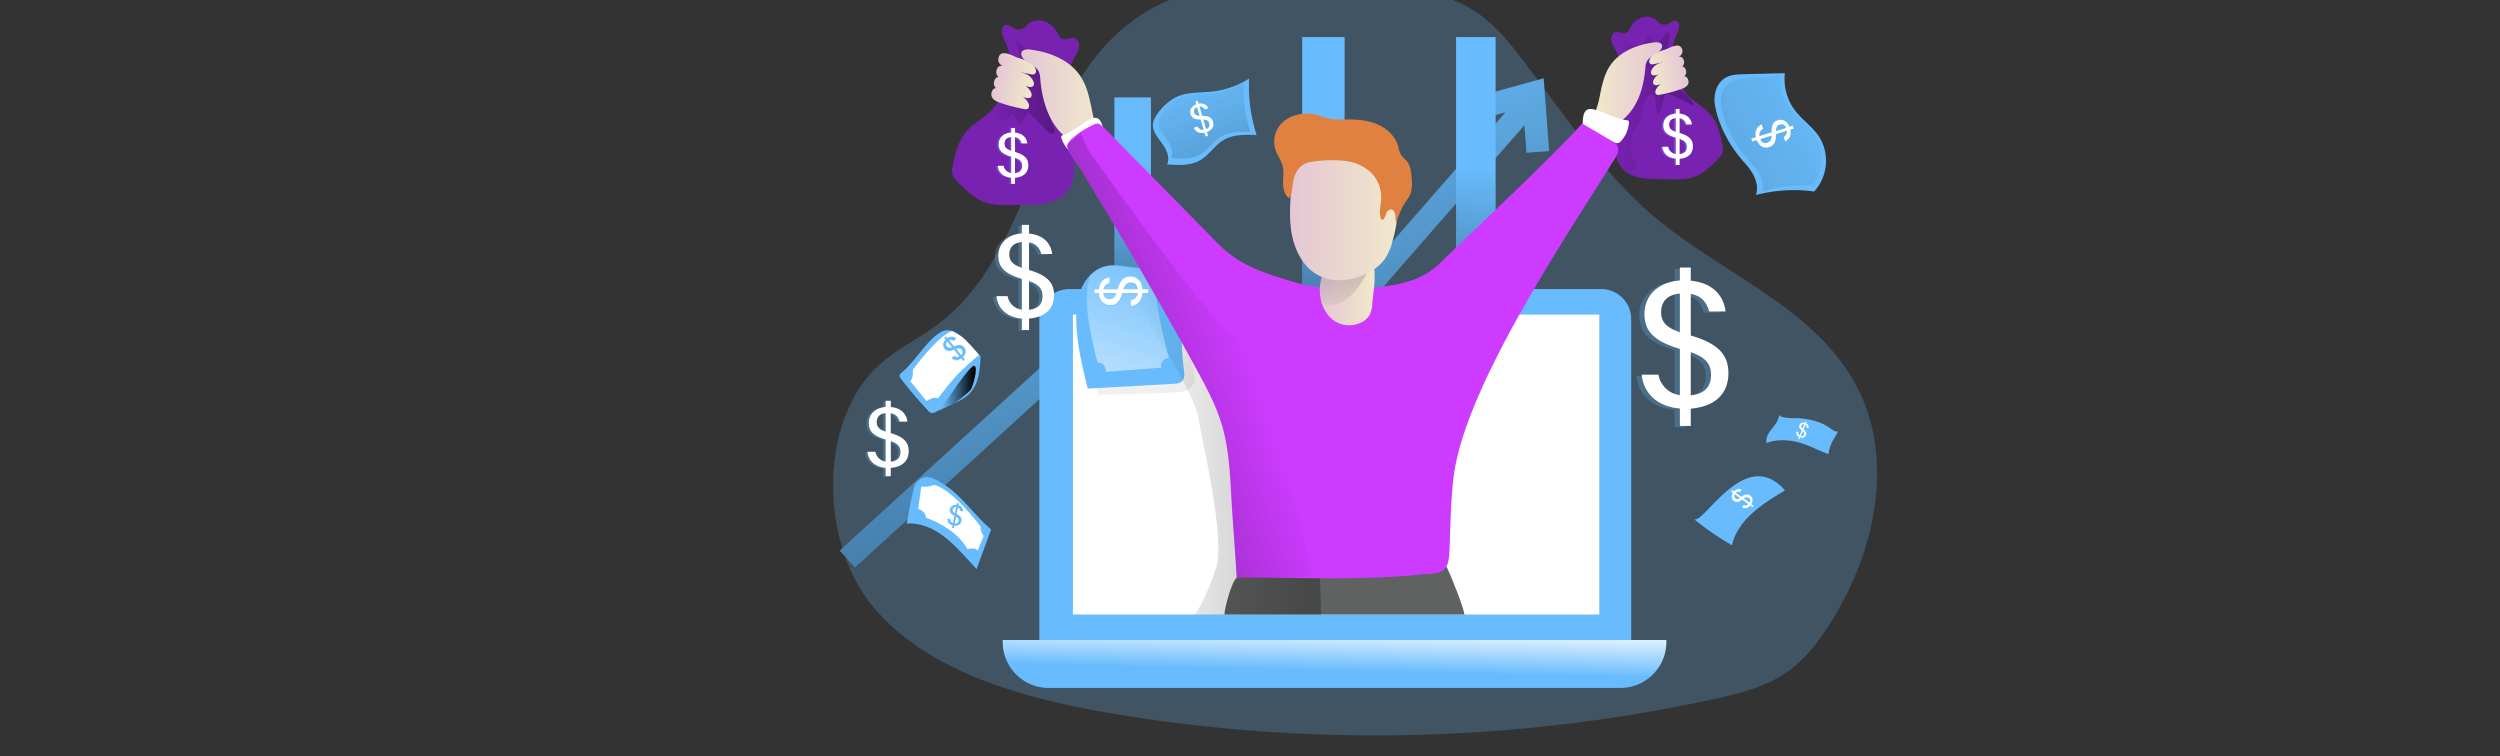 <svg xmlns="http://www.w3.org/2000/svg" xmlns:xlink="http://www.w3.org/1999/xlink" id="Layer_1" data-name="Layer 1" viewBox="-400 10 1200.27 363.07"><rect x="-400" y="10" width="1200.27" height="363.07" fill="#333333" stroke="none"/><defs><linearGradient id="linear-gradient" x1="139.54" y1="59.33" x2="311.17" y2="594.65" gradientUnits="userSpaceOnUse"><stop offset="0" stop-color="#010101" stop-opacity="0"/><stop offset="0.95" stop-color="#010101"/></linearGradient><linearGradient id="linear-gradient-2" x1="147.58" y1="87.91" x2="138.73" y2="297.68" xlink:href="#linear-gradient"/><linearGradient id="linear-gradient-3" x1="238.59" y1="86.68" x2="229.73" y2="296.44" xlink:href="#linear-gradient"/><linearGradient id="linear-gradient-4" x1="318.78" y1="115.3" x2="309.92" y2="325.07" gradientTransform="translate(631.41 376.03) rotate(-180)" xlink:href="#linear-gradient"/><linearGradient id="linear-gradient-5" x1="148.81" y1="174.84" x2="189.67" y2="386.56" xlink:href="#linear-gradient"/><linearGradient id="linear-gradient-6" x1="240.41" y1="332.03" x2="240.92" y2="308.02" gradientUnits="userSpaceOnUse"><stop offset="0" stop-color="#fff" stop-opacity="0"/><stop offset="0.95" stop-color="#fff"/></linearGradient><linearGradient id="linear-gradient-7" x1="83" y1="76.59" x2="113.52" y2="76.59" xlink:href="#linear-gradient"/><linearGradient id="linear-gradient-8" x1="86.36" y1="65.69" x2="104.48" y2="65.69" gradientUnits="userSpaceOnUse"><stop offset="0" stop-color="#e5c6d6"/><stop offset="0.42" stop-color="#ead4d0"/><stop offset="1" stop-color="#f0e9cb"/></linearGradient><linearGradient id="linear-gradient-9" x1="85.45" y1="71.7" x2="103.56" y2="71.7" xlink:href="#linear-gradient-8"/><linearGradient id="linear-gradient-10" x1="84.31" y1="77.04" x2="102.42" y2="77.04" xlink:href="#linear-gradient-8"/><linearGradient id="linear-gradient-11" x1="83.08" y1="82.37" x2="101.2" y2="82.37" xlink:href="#linear-gradient-8"/><linearGradient id="linear-gradient-12" x1="97.46" y1="80.82" x2="134.6" y2="80.82" xlink:href="#linear-gradient-8"/><linearGradient id="linear-gradient-13" x1="381.81" y1="83.59" x2="420.84" y2="83.59" xlink:href="#linear-gradient"/><linearGradient id="linear-gradient-14" x1="-900.99" y1="61.43" x2="-885.04" y2="61.43" gradientTransform="matrix(-1, 0, 0, 1, -486.08, 0)" xlink:href="#linear-gradient-8"/><linearGradient id="linear-gradient-15" x1="-901.79" y1="66.72" x2="-885.84" y2="66.72" gradientTransform="matrix(-1, 0, 0, 1, -486.08, 0)" xlink:href="#linear-gradient-8"/><linearGradient id="linear-gradient-16" x1="-902.8" y1="71.43" x2="-886.85" y2="71.43" gradientTransform="matrix(-1, 0, 0, 1, -486.08, 0)" xlink:href="#linear-gradient-8"/><linearGradient id="linear-gradient-17" x1="-903.87" y1="76.12" x2="-887.93" y2="76.12" gradientTransform="matrix(-1, 0, 0, 1, -486.08, 0)" xlink:href="#linear-gradient-8"/><linearGradient id="linear-gradient-18" x1="-891.21" y1="74.76" x2="-858.51" y2="74.76" gradientTransform="matrix(-1, 0, 0, 1, -486.08, 0)" xlink:href="#linear-gradient-8"/><linearGradient id="linear-gradient-19" x1="147.79" y1="246.64" x2="241.43" y2="246.64" xlink:href="#linear-gradient"/><linearGradient id="linear-gradient-20" x1="162.34" y1="149.13" x2="117.39" y2="282.27" xlink:href="#linear-gradient-6"/><linearGradient id="linear-gradient-21" x1="178.61" y1="70.71" x2="279.06" y2="343.47" xlink:href="#linear-gradient"/><linearGradient id="linear-gradient-22" x1="492.29" y1="80.27" x2="334.27" y2="167.36" xlink:href="#linear-gradient"/><linearGradient id="linear-gradient-23" x1="240.81" y1="172.66" x2="267.15" y2="172.66" xlink:href="#linear-gradient-8"/><linearGradient id="linear-gradient-24" x1="246.96" y1="190.27" x2="258.97" y2="143.79" xlink:href="#linear-gradient"/><linearGradient id="linear-gradient-25" x1="226.51" y1="138.01" x2="278.03" y2="138.01" xlink:href="#linear-gradient-8"/><linearGradient id="linear-gradient-26" x1="59.08" y1="221.04" x2="75.66" y2="221.04" xlink:href="#linear-gradient"/><linearGradient id="linear-gradient-27" x1="203.65" y1="197.07" x2="-55.84" y2="289.01" xlink:href="#linear-gradient"/></defs><title>Services</title><path d="M143,377.94a766.15,766.15,0,0,0,287.24-7.29c12.1-2.64,24.46-5.71,34.64-12.77,8.76-6.07,15.39-14.75,21.09-23.75,21.34-33.72,31.16-78.24,12.61-113.57-19.71-37.53-63.95-53.69-96.48-80.88-25-20.86-43.13-48.49-62.78-74.43-8.06-10.66-16.79-21.38-28.66-27.53-9.77-5-20.91-6.6-31.81-8.08C234,23.55,183.43,18.93,148.08,47.27c-44.7,35.86-44.87,109.22-90.74,143.58-8.8,6.59-18.91,11.38-27.2,18.6C.24,235.47,1,292.67,23.78,323.07,50.28,358.43,102.11,371.17,143,377.94Z" transform="translate(-7.15 -25.05)" fill="#68bcfd" opacity="0.24" style="isolation:isolate"/><polygon points="343.75 82.5 332.9 83.33 331.89 70.09 219.12 199.22 157.4 148.32 10.49 282.38 3.16 274.37 157.04 133.91 217.85 184.09 322.78 63.92 308.09 67.98 305.22 57.5 341.11 47.59 343.75 82.5" fill="#68bcfd"/><polygon points="343.75 82.5 332.9 83.33 331.89 70.09 219.12 199.22 157.4 148.32 10.49 282.38 3.16 274.37 157.04 133.91 217.85 184.09 322.78 63.92 308.09 67.98 305.22 57.5 341.11 47.59 343.75 82.5" fill="url(#linear-gradient)"/><path d="M60.73,267.87c8.63,5.65,14.35,14.78,22.28,21.38l-7,19-4.59-5c-3.93-4.24-7.91-8.52-12.68-11.8S48.27,286,42.5,286.38c0,0,2.92-17.63,4.37-19.37C51.12,261.9,55.29,264.31,60.73,267.87Z" transform="translate(-7.15 -25.05)" fill="#68bcfd"/><path d="M49.46,268.6,48,279.39a4.75,4.75,0,0,1,3.7,4.22s14.5,4.79,19.86,15.07c0,0,3.64-1,5,.64l2.87-7s-1.91-2.42-1.4-4.4c0,0-13.86-18.48-22.54-20.05A10.87,10.87,0,0,1,49.46,268.6Z" transform="translate(-7.15 -25.05)" fill="#fff"/><rect x="135.03" y="56.77" width="17.53" height="241.35" fill="#68bcfd"/><rect x="225.18" y="27.8" width="20.37" height="270.32" fill="#68bcfd"/><rect x="306.21" y="52.85" width="18.99" height="270.32" transform="translate(624.27 350.98) rotate(180)" fill="#68bcfd"/><rect x="135.03" y="56.77" width="17.53" height="241.35" fill="url(#linear-gradient-2)"/><rect x="225.18" y="27.8" width="20.37" height="270.32" fill="url(#linear-gradient-3)"/><rect x="306.21" y="52.85" width="18.99" height="270.32" transform="translate(624.27 350.98) rotate(180)" fill="url(#linear-gradient-4)"/><path d="M113.43,148.79H368.76a14.39,14.39,0,0,1,14.39,14.39V318a0,0,0,0,1,0,0H99a0,0,0,0,1,0,0V163.18A14.39,14.39,0,0,1,113.43,148.79Z" fill="#68bcfd"/><rect x="115.13" y="161.05" width="252.71" height="143.97" fill="#fff"/><path d="M133.49,221.19l1,3.4s38.82-.51,42.22-2a8.14,8.14,0,0,0,4.26-5.11l-1.36-8.68-8.69-15.5Z" transform="translate(-7.15 -25.05)" opacity="0.26" fill="url(#linear-gradient-5)"/><line x1="115.12" y1="305.01" x2="115.12" y2="161.05" fill="#fff"/><path d="M81.43,317.27H400a0,0,0,0,1,0,0v1a22,22,0,0,1-22,22H103.42a22,22,0,0,1-22-22v-1A0,0,0,0,1,81.43,317.27Z" fill="#68bcfd"/><path d="M81.43,317.27H400a0,0,0,0,1,0,0v1a22,22,0,0,1-22,22H103.42a22,22,0,0,1-22-22v-1A0,0,0,0,1,81.43,317.27Z" fill="url(#linear-gradient-6)"/><path d="M122.93,62.74c.9-1.61,2-3.18,2.3-5s-.55-4-2.34-4.46-4,1.16-5.82.37c-1.16-.5-1.7-1.81-2.3-2.92a11.2,11.2,0,0,0-6.38-5.49,8.35,8.35,0,0,0-8.06,1.7,14.37,14.37,0,0,1-1.85,1.73,5,5,0,0,1-5.12-.35c-1.24-.74-2.7-1.85-4-1.13a2.51,2.51,0,0,0-1.07,1.74C87.68,52.09,90,55,91,58.1c1.29,3.93.46,8.21-.38,12.26C89.4,76.08,88.1,82,84.41,86.57s-9.35,7.07-13.16,11.5-5.43,10.33-6.6,16.07a9.31,9.31,0,0,0,0,5.23,9.5,9.5,0,0,0,2.26,3c3.74,3.83,7.66,7.76,12.67,9.65,5.41,2,11.39,1.44,17.17,1.33,4-.08,8.05.09,12-.59s7.9-2.3,10.49-5.35a16.89,16.89,0,0,0,3.57-10,56.31,56.31,0,0,0-.81-10.75q-1.55-11.55-2.19-23.18C119.4,76.31,119.3,69.24,122.93,62.74Z" transform="translate(-7.15 -25.05)" fill="#7822B1"/><path d="M83.71,93.14c-.57,1.17-1.11,2.67-.27,3.67l9.32-6.64a1,1,0,0,1,.69-.26c.3,0,.48.35.62.62l2.34,4.64,4.43-6.31L110,98c.84.84,2.18,1.71,3.07.92.74-.65.39-1.86,0-2.76-2.73-5.92-3.66-13.54-5.11-19.89-.57-2.49-.86-5-1.44-7.51-1.47-6.36-7.19-10.4-12-14.86.89,3,1.68,6.06,2.37,9.12L94.54,62a44.41,44.41,0,0,0-5.88,17.43C88,84.55,86,88.47,83.71,93.14Z" transform="translate(-7.15 -25.05)" opacity="0.26" fill="url(#linear-gradient-7)"/><path d="M96,62.85a32.81,32.81,0,0,1,5,1.83,6.63,6.63,0,0,1,3.45,3.83,1.92,1.92,0,0,1-.34,1.93,2.34,2.34,0,0,1-2,.26,69.82,69.82,0,0,1-11.64-3.09,8.76,8.76,0,0,1-2.8-1.44,3.2,3.2,0,0,1-1.22-2.78C87.18,57.91,93.35,62,96,62.85Z" transform="translate(-7.15 -25.05)" fill="url(#linear-gradient-8)"/><path d="M95,68.86a34.35,34.35,0,0,1,5,1.83,6.61,6.61,0,0,1,3.44,3.83,1.91,1.91,0,0,1-.33,1.94,2.36,2.36,0,0,1-2,.26A71,71,0,0,1,89.5,73.63a8.81,8.81,0,0,1-2.81-1.44,3.24,3.24,0,0,1-1.22-2.79C86.26,63.93,92.44,68,95,68.86Z" transform="translate(-7.15 -25.05)" fill="url(#linear-gradient-9)"/><path d="M93.9,74.21a34.31,34.31,0,0,1,5,1.82,6.62,6.62,0,0,1,3.44,3.84A1.9,1.9,0,0,1,102,81.8a2.36,2.36,0,0,1-2,.26A70,70,0,0,1,88.36,79a8.81,8.81,0,0,1-2.81-1.44,3.24,3.24,0,0,1-1.22-2.79C85.12,69.27,91.3,73.33,93.9,74.21Z" transform="translate(-7.15 -25.05)" fill="url(#linear-gradient-10)"/><path d="M92.67,79.53a32.81,32.81,0,0,1,5,1.83,6.66,6.66,0,0,1,3.45,3.83,1.92,1.92,0,0,1-.34,1.93,2.3,2.3,0,0,1-2,.27A70.8,70.8,0,0,1,87.13,84.3a8.76,8.76,0,0,1-2.8-1.44,3.21,3.21,0,0,1-1.22-2.79C83.9,74.6,90.07,78.65,92.67,79.53Z" transform="translate(-7.15 -25.05)" fill="url(#linear-gradient-11)"/><path d="M125.86,71.6C120.64,63.76,111,60,101.65,58.84c-1.58-.2-3.65,0-4.11,1.49a2.57,2.57,0,0,0,.24,1.82c1.59,3.35,6.55,4,8.13,7.35a9.93,9.93,0,0,1,.68,3.43c.85,10,3.8,20.44,11.26,27.16a10.33,10.33,0,0,0,4.25,2.55,12.41,12.41,0,0,0,4.17.12c2-.18,4-.36,6-.67s2.63-.49,2.25-2.51c-.61-3.16-2-6.28-2.67-9.48C130.5,83.77,129.52,77.1,125.86,71.6Z" transform="translate(-7.15 -25.05)" fill="url(#linear-gradient-12)"/><path d="M137.53,99.33a1.3,1.3,0,0,1,.06.75,1.28,1.28,0,0,1-.57.58l-12,7.8a3.18,3.18,0,0,1-1.63.66,2.87,2.87,0,0,1-1.53-.63,13.49,13.49,0,0,1-5.13-7.26,1,1,0,0,1,0-.85,1.15,1.15,0,0,1,.68-.42c4.71-1.61,8.61-5.3,13-7.58C135.68,89.65,136.22,94.9,137.53,99.33Z" transform="translate(-7.15 -25.05)" fill="#fff"/><path d="M382.7,58.83a14.14,14.14,0,0,1-2-4.4c-.26-1.61.48-3.54,2.05-3.94s3.53,1,5.13.33c1-.44,1.5-1.59,2-2.57a9.87,9.87,0,0,1,5.62-4.83,7.37,7.37,0,0,1,7.1,1.49,11.63,11.63,0,0,0,1.62,1.52,4.4,4.4,0,0,0,4.51-.3c1.09-.66,2.38-1.63,3.48-1a2.23,2.23,0,0,1,.94,1.52c.58,2.79-1.43,5.38-2.32,8.09-1.13,3.46-.4,7.23.34,10.79,1.05,5,2.19,10.29,5.44,14.28s8.24,6.23,11.59,10.12S433,99,434,104.09a8.22,8.22,0,0,1,0,4.61,8.48,8.48,0,0,1-2,2.67c-3.3,3.36-6.74,6.83-11.15,8.49-4.77,1.8-10,1.27-15.13,1.17a71.5,71.5,0,0,1-10.56-.51c-3.48-.6-6.95-2-9.24-4.72a14.81,14.81,0,0,1-3.14-8.8,49.47,49.47,0,0,1,.71-9.47c.91-6.77,1.55-13.59,1.93-20.41C385.81,70.78,385.9,64.56,382.7,58.83Z" transform="translate(-7.15 -25.05)" fill="#7822B1"/><path d="M386.77,54.57c1-.45,1.94.58,2.78,1.27a5.21,5.21,0,0,0,8.52-3.59,4.27,4.27,0,0,1,2.61,2.22c.22.47.42,1,.92,1.17a1.27,1.27,0,0,0,.83-.11,9.21,9.21,0,0,0,3.49-3.17L407.74,50c1.44,1.46.95,3.86.55,5.88a31.26,31.26,0,0,0,1,15.85,12.49,12.49,0,0,0,1.77,3.63,22.3,22.3,0,0,0,3.79,3.46A26,26,0,0,1,420.84,86l-10.49-5c-1.2-.57-2.77-1.1-3.73-.18a3.53,3.53,0,0,0-.77,2A24.21,24.21,0,0,1,403,90.6l-1.26-7.81a2.91,2.91,0,0,0-.91-2c-1.22-.89-2.84.5-3.49,1.88-1.5,3.19-1.52,6.91-2.86,10.17-.88,2.13-2.3,4-3.24,6.11a14.91,14.91,0,0,0,.68,13.18c.55,1,1.24,2,1.05,3.1a2.74,2.74,0,0,1-3,2,5.83,5.83,0,0,1-3.36-1.87c-3.33-3.32-4.79-8.18-4.76-12.88a48.72,48.72,0,0,1,1.74-11,63.85,63.85,0,0,1,3.2-10.69c1.82-4.2,4.61-8.23,4.59-12.81,0-3-1.43-5.3-2.83-7.79C387.87,59,384.61,55.56,386.77,54.57Z" transform="translate(-7.15 -25.05)" opacity="0.26" fill="url(#linear-gradient-13)"/><path d="M406.46,58.93a29,29,0,0,0-4.38,1.61,5.83,5.83,0,0,0-3,3.37,1.68,1.68,0,0,0,.29,1.7,2,2,0,0,0,1.75.23,61.44,61.44,0,0,0,10.25-2.72,7.63,7.63,0,0,0,2.47-1.27,2.85,2.85,0,0,0,1.07-2.45C414.19,54.58,408.75,58.15,406.46,58.93Z" transform="translate(-7.15 -25.05)" fill="url(#linear-gradient-14)"/><path d="M407.26,64.23a28.92,28.92,0,0,0-4.37,1.61,5.79,5.79,0,0,0-3,3.37,1.68,1.68,0,0,0,.3,1.7,2,2,0,0,0,1.75.23,61.58,61.58,0,0,0,10.24-2.72,7.53,7.53,0,0,0,2.47-1.27,2.81,2.81,0,0,0,1.07-2.45C415,59.88,409.55,63.45,407.26,64.23Z" transform="translate(-7.15 -25.05)" fill="url(#linear-gradient-15)"/><path d="M408.27,68.93a29,29,0,0,0-4.38,1.61,5.83,5.83,0,0,0-3,3.37,1.7,1.7,0,0,0,.29,1.71,2.11,2.11,0,0,0,1.75.23,62.6,62.6,0,0,0,10.24-2.73,7.6,7.6,0,0,0,2.47-1.26,2.85,2.85,0,0,0,1.08-2.46C416,64.59,410.56,68.15,408.27,68.93Z" transform="translate(-7.15 -25.05)" fill="url(#linear-gradient-16)"/><path d="M409.34,73.62A29.32,29.32,0,0,0,405,75.23a5.83,5.83,0,0,0-3,3.37,1.7,1.7,0,0,0,.29,1.71,2.11,2.11,0,0,0,1.75.23,62.6,62.6,0,0,0,10.24-2.73,7.6,7.6,0,0,0,2.47-1.26,2.85,2.85,0,0,0,1.08-2.46C417.07,69.27,411.64,72.84,409.34,73.62Z" transform="translate(-7.15 -25.05)" fill="url(#linear-gradient-17)"/><path d="M380.13,66.63c4.59-6.9,13.09-10.2,21.31-11.23,1.39-.18,3.22,0,3.62,1.31a2.29,2.29,0,0,1-.21,1.6c-1.4,2.95-5.77,3.52-7.16,6.47a8.87,8.87,0,0,0-.6,3c-.74,8.81-3.35,18-9.91,23.92A9,9,0,0,1,383.43,94a11,11,0,0,1-3.67.1c-1.75-.16-3.52-.32-5.26-.59s-2.32-.43-2-2.21c.53-2.78,1.76-5.53,2.35-8.34C376,77.35,376.9,71.48,380.13,66.63Z" transform="translate(-7.15 -25.05)" fill="url(#linear-gradient-18)"/><path d="M366.85,96.58a1.34,1.34,0,0,0,.1.8,1.36,1.36,0,0,0,.73.49l14.4,5.56a3.41,3.41,0,0,0,1.87.33,3,3,0,0,0,1.47-1,14.48,14.48,0,0,0,3.8-8.79,1.17,1.17,0,0,0-.2-.9,1.27,1.27,0,0,0-.81-.29c-5.33-.65-10.26-3.67-15.41-5.1C366.64,86,367.24,91.62,366.85,96.58Z" transform="translate(-7.15 -25.05)" fill="#fff"/><path d="M310.19,330.08H195c0-2.65,3.37-15.82,5.95-17.71s8.27-.72,11.47-.72q15.12,0,30.18-.44c10.09-.36,20.14-.87,30.19-1.6,2.83-.18,28.19-3.81,28.81-2.54C304.35,312.59,310.15,327.57,310.19,330.08Z" transform="translate(-7.15 -25.05)" fill="#606161"/><path d="M129.38,221.6l40.86-2.25c1.7-.09,3.62-.29,4.68-1.61s.87-3.18.65-4.85a130.79,130.79,0,0,1-.43-29.2c.34-3.53.89-7.19,2.94-10.08s6-4.69,9.24-3.18a5.81,5.81,0,0,0,1.74.71c2,.22,2.9-2.87,1.62-4.42s-3.52-1.83-5.52-2c-10.79-.81-21.64-.37-32.41-1.21-6.19-.48-12.51-2.47-18.28.73C116.84,174.05,125.73,206.59,129.38,221.6Z" transform="translate(-7.15 -25.05)" fill="#68bcfd"/><path d="M153.58,163.81l-5.79-.69s7.15,21.46,15.32,34.06,19.07,33.37,19.41,38.48,13.28,56.87,8.52,71.85-10.22,22.65-10.22,22.65h60.61L238,223.74l-80.94-60" transform="translate(-7.15 -25.05)" opacity="0.26" fill="url(#linear-gradient-19)"/><path d="M132.12,165.68s-8.34,5.28,2,43.42c0,0,4-.13,3.91,4.47l26.82-2s-1.53-3.7,3.45-4.72c0,0-7.28-27.33-5.75-32.44a13.72,13.72,0,0,0-1-9.7s-13.11-1.54-15.32-1.71S138.42,160.57,132.12,165.68Z" transform="translate(-7.15 -25.05)" fill="url(#linear-gradient-20)"/><path d="M171.77,81.71c5.34-2.61,11.59-2,17.49-2.71a41.35,41.35,0,0,0,17.6-6.23,77.06,77.06,0,0,0,3.59,27.1c-5.47-.22-11.31-.35-16,2.5-4.15,2.53-6.77,7.08-11,9.54-4.71,2.78-10.56,2.46-16,2.06,1.74-3.58-.62-7.72-3-10.9-2.94-3.91-5.22-7.2-2.68-11.66A25.36,25.36,0,0,1,171.77,81.71Z" transform="translate(-7.15 -25.05)" fill="#68bcfd"/><path d="M173.22,82.38c4.72-2.31,10.26-1.81,15.48-2.39a36.56,36.56,0,0,0,15.58-5.52,68,68,0,0,0,3.18,24c-4.85-.2-10-.31-14.15,2.21-3.67,2.24-6,6.26-9.7,8.44-4.17,2.46-9.35,2.18-14.17,1.82,1.54-3.16-.56-6.83-2.68-9.64-2.6-3.46-4.62-6.37-2.37-10.32A22.44,22.44,0,0,1,173.22,82.38Z" transform="translate(-7.15 -25.05)" fill="url(#linear-gradient-21)"/><path d="M430.48,85.18c-.77-4.87.9-10.48,5.21-12.88,2.56-1.43,5.62-1.54,8.55-1.61l19.85-.51a24.94,24.94,0,0,0,4.73,17.71c3.46,4.62,8.48,8,11.68,12.76A21.87,21.87,0,0,1,478.14,127a71.49,71.49,0,0,0-28,1.68c2-5.43-1.55-11.3-5.48-15.57C437.93,105.77,432.05,95.27,430.48,85.18Z" transform="translate(-7.15 -25.05)" fill="#68bcfd"/><path d="M433.6,87.32c-1-4.55.16-9.92,3.76-12.42,2.14-1.48,4.79-1.75,7.33-2l17.2-1.56A25,25,0,0,0,467,87.78c3.28,4.17,7.84,7,10.9,11.39,5,7.2,4.82,18.12-.49,25a57.22,57.22,0,0,0-24.19,3.1c1.45-5.23-2-10.56-5.68-14.37C441.28,106.31,435.56,96.73,433.6,87.32Z" transform="translate(-7.15 -25.05)" opacity="0.26" fill="url(#linear-gradient-22)"/><path d="M39.87,214.11a2.07,2.07,0,0,0-.84,1.06,2.11,2.11,0,0,0,.61,1.62,189.81,189.81,0,0,0,13.21,15.54,3.07,3.07,0,0,0,1.44,1,3.09,3.09,0,0,0,1.9-.42l8.27-3.83c2.93-1.36,5.94-2.77,8.2-5.09,4.46-4.6,5-11.61,5.3-18-6.21-5.35-12.13-16.08-19.77-11.12C51.62,199.14,46.29,208.87,39.87,214.11Z" transform="translate(-7.15 -25.05)" fill="#68bcfd"/><path d="M420.36,284.2a134.57,134.57,0,0,0,18.33,12.62c2.94-12.63,15.1-20.13,25.45-26.3C445,248.33,424.73,287.78,420.36,284.2Z" transform="translate(-7.15 -25.05)" fill="#68bcfd"/><g opacity="0.24" style="isolation:isolate"><path d="M411.14,240.16v-8.35c-11-.91-17.43-7.43-18.35-16.23h8.07a12,12,0,0,0,10.28,9.81v-22.2c-12.2-3.67-17-8.26-17-16.79,0-9.26,7.15-15.41,17-16.05v-6.24h5.23v6.33c12.2,1.19,16.14,9.08,16.69,14.77h-7.89c-1-3.76-3.21-7.43-8.8-8.44v20c14,4,18.07,9.91,18.07,18.07,0,10.18-6.79,16.15-18.07,17v8.35Zm0-44.95V176.59c-6.61.55-9,4.49-9,8.9S404.26,192.83,411.14,195.21Zm5.23,9.54v20.73c6.33-.64,9.72-3.85,9.72-9.81C426.09,210.81,424,207.41,416.37,204.75Z" transform="translate(-7.15 -25.05)" fill="#68bcfd"/></g><path d="M413.67,239.53v-8.35c-11-.92-17.43-7.43-18.35-16.24h8.07a12,12,0,0,0,10.28,9.82v-22.2c-12.2-3.67-17-8.26-17-16.79,0-9.26,7.15-15.41,17-16.05v-6.24h5.23v6.33c12.2,1.19,16.15,9.08,16.7,14.77h-7.89c-1-3.76-3.21-7.43-8.81-8.44v20c14,4,18.07,9.9,18.07,18.07,0,10.18-6.79,16.14-18.07,17v8.35Zm0-44.95V176c-6.61.55-9,4.49-9,8.89S406.79,192.19,413.67,194.58Zm5.23,9.54v20.73c6.33-.64,9.72-3.85,9.72-9.82C428.62,210.17,426.51,206.78,418.9,204.12Z" transform="translate(-7.15 -25.05)" fill="#fff"/><g opacity="0.24" style="isolation:isolate"><path d="M410.81,114.45v-3c-3.89-.32-6.16-2.62-6.48-5.73h2.85a4.2,4.2,0,0,0,3.63,3.46v-7.84c-4.31-1.29-6-2.91-6-5.93,0-3.27,2.53-5.44,6-5.67v-2.2h1.84v2.23c4.32.43,5.71,3.21,5.9,5.22h-2.78a3.73,3.73,0,0,0-3.12-3v7.06c5,1.43,6.39,3.5,6.39,6.39,0,3.59-2.4,5.7-6.39,6v3Zm0-15.88V92c-2.34.19-3.18,1.58-3.18,3.14S408.38,97.73,410.81,98.57Zm1.84,3.37v7.33c2.24-.23,3.44-1.37,3.44-3.47C416.09,104.08,415.34,102.88,412.65,101.94Z" transform="translate(-7.15 -25.05)" fill="#68bcfd"/></g><path d="M411.7,114.23v-3c-3.89-.33-6.15-2.63-6.48-5.74h2.85A4.23,4.23,0,0,0,411.7,109v-7.84c-4.31-1.3-6-2.92-6-5.93,0-3.27,2.52-5.45,6-5.67V87.36h1.85V89.6c4.31.42,5.7,3.21,5.9,5.22h-2.79a3.7,3.7,0,0,0-3.11-3V98.9c5,1.43,6.38,3.5,6.38,6.38,0,3.6-2.4,5.71-6.38,6v3Zm0-15.88V91.77c-2.33.2-3.17,1.59-3.17,3.14S409.27,97.51,411.7,98.35Zm1.85,3.37V109c2.24-.22,3.43-1.36,3.43-3.46C417,103.86,416.24,102.66,413.55,101.72Z" transform="translate(-7.15 -25.05)" fill="#fff"/><g opacity="0.24" style="isolation:isolate"><path d="M91.73,123.55v-3c-3.89-.32-6.16-2.63-6.48-5.74H88.1a4.21,4.21,0,0,0,3.63,3.47v-7.84c-4.31-1.3-6-2.92-6-5.93,0-3.27,2.53-5.44,6-5.67v-2.2h1.84v2.23c4.31.42,5.71,3.21,5.9,5.22H96.69a3.72,3.72,0,0,0-3.12-3v7.06c5,1.43,6.39,3.5,6.39,6.38,0,3.6-2.4,5.71-6.39,6v3Zm0-15.88v-6.58c-2.34.2-3.18,1.59-3.18,3.15S89.3,106.83,91.73,107.67ZM93.57,111v7.32C95.81,118.14,97,117,97,114.9,97,113.18,96.26,112,93.57,111Z" transform="translate(-7.15 -25.05)" fill="#68bcfd"/></g><path d="M92.62,123.32v-2.94c-3.89-.33-6.15-2.63-6.48-5.74H89a4.23,4.23,0,0,0,3.63,3.47v-7.84c-4.31-1.3-6-2.92-6-5.93,0-3.28,2.52-5.45,6-5.67V96.46h1.85V98.7c4.31.42,5.7,3.21,5.9,5.21H97.58a3.73,3.73,0,0,0-3.11-3V108c5,1.42,6.38,3.5,6.38,6.38,0,3.6-2.4,5.7-6.38,6v2.94Zm0-15.87v-6.58c-2.33.19-3.17,1.59-3.17,3.14S90.19,106.6,92.62,107.45Zm1.85,3.37v7.32c2.24-.23,3.43-1.36,3.43-3.47C97.9,113,97.16,111.76,94.47,110.82Z" transform="translate(-7.15 -25.05)" fill="#fff"/><g opacity="0.24" style="isolation:isolate"><path d="M31.14,264v-4c-5.24-.43-8.29-3.54-8.73-7.73h3.84A5.71,5.71,0,0,0,31.14,257V246.4c-5.81-1.75-8.08-3.93-8.08-8,0-4.41,3.41-7.34,8.08-7.64v-3h2.49v3c5.81.57,7.69,4.32,7.95,7H37.82a5,5,0,0,0-4.19-4v9.52c6.68,1.92,8.6,4.72,8.6,8.6,0,4.85-3.23,7.69-8.6,8.08v4Zm0-21.4v-8.86c-3.14.26-4.28,2.13-4.28,4.23S27.87,241.46,31.14,242.6Zm2.49,4.54V257c3-.31,4.63-1.83,4.63-4.67C38.26,250,37.26,248.41,33.63,247.14Z" transform="translate(-7.15 -25.05)" fill="#68bcfd"/></g><path d="M32.35,263.69v-4c-5.24-.44-8.3-3.54-8.74-7.73h3.85a5.67,5.67,0,0,0,4.89,4.67V246.1c-5.81-1.75-8.08-3.93-8.08-8,0-4.41,3.4-7.34,8.08-7.65v-3h2.49v3c5.8.57,7.68,4.32,7.94,7H39a5,5,0,0,0-4.19-4V243c6.68,1.92,8.6,4.72,8.6,8.6,0,4.85-3.23,7.69-8.6,8.08v4Zm0-21.39v-8.87c-3.15.27-4.28,2.14-4.28,4.24S29.07,241.16,32.35,242.3Zm2.49,4.54v9.87c3-.31,4.62-1.84,4.62-4.67C39.46,249.72,38.46,248.11,34.84,246.84Z" transform="translate(-7.15 -25.05)" fill="#fff"/><g opacity="0.24" style="isolation:isolate"><path d="M158.66,176.61h-2.84c-.3,3.74-2.5,5.92-5.49,6.24v-2.74a4,4,0,0,0,3.32-3.5l-7.53,0c-1.24,4.15-2.79,5.77-5.69,5.78-3.15,0-5.24-2.42-5.47-5.75h-2.12V174.9H135c.39-4.14,3.07-5.49,5-5.68v2.68a3.56,3.56,0,0,0-2.86,3l6.79,0c1.36-4.77,3.35-6.15,6.12-6.15,3.46,0,5.49,2.29,5.78,6.12h2.84Zm-15.26,0h-6.33c.19,2.24,1.54,3.05,3,3.05S142.59,179,143.4,176.65Zm3.23-1.79h7c-.22-2.15-1.31-3.3-3.34-3.3C148.68,171.56,147.53,172.27,146.63,174.86Z" transform="translate(-7.15 -25.05)" fill="#68bcfd"/></g><path d="M158.44,175.75h-2.83c-.3,3.74-2.51,5.92-5.5,6.24v-2.74a4.07,4.07,0,0,0,3.33-3.5l-7.54,0c-1.24,4.15-2.79,5.77-5.69,5.78-3.15,0-5.24-2.42-5.46-5.75h-2.12V174h2.15c.4-4.14,3.07-5.49,5-5.68V171a3.56,3.56,0,0,0-2.86,3l6.79,0c1.36-4.77,3.35-6.15,6.13-6.15,3.45,0,5.48,2.29,5.77,6.12h2.84Zm-15.26,0h-6.33c.2,2.25,1.54,3,3,3S142.37,178.12,143.18,175.79Zm3.23-1.79h7c-.22-2.15-1.31-3.3-3.34-3.3C148.46,170.7,147.31,171.41,146.41,174Z" transform="translate(-7.15 -25.05)" fill="#fff"/><g opacity="0.24" style="isolation:isolate"><path d="M185.47,100.9l-.54-1.84c-2.5.51-4.34-.52-5.11-2.41l1.78-.52a2.77,2.77,0,0,0,2.91,1.51l-1.44-4.91c-2.93,0-4.28-.73-4.84-2.61-.6-2.05.59-3.88,2.72-4.65l-.41-1.38,1.16-.34.41,1.4c2.77-.53,4.16,1,4.65,2.18l-1.75.51a2.42,2.42,0,0,0-2.49-1.29L183.81,91c3.37,0,4.64,1,5.17,2.82.66,2.26-.45,4-2.9,4.93l.54,1.84ZM182.56,91l-1.21-4.11a2,2,0,0,0-1.41,2.54C180.23,90.39,180.88,90.88,182.56,91Zm1.77,1.77,1.34,4.59a2.14,2.14,0,0,0,1.52-2.8C186.87,93.44,186.19,92.83,184.33,92.73Z" transform="translate(-7.15 -25.05)" fill="#68bcfd"/></g><path d="M186,100.6l-.54-1.85c-2.5.51-4.34-.51-5.11-2.4l1.78-.52a2.75,2.75,0,0,0,2.91,1.5l-1.44-4.91c-2.93,0-4.29-.72-4.84-2.61-.6-2,.59-3.87,2.71-4.65l-.4-1.38,1.16-.34.41,1.4c2.77-.52,4.16,1,4.65,2.19l-1.75.51a2.42,2.42,0,0,0-2.49-1.3l1.29,4.43c3.37,0,4.64,1,5.17,2.82.66,2.25-.46,4-2.9,4.92l.54,1.85Zm-2.92-9.94-1.2-4.12a2,2,0,0,0-1.41,2.55C180.75,90.09,181.4,90.58,183.07,90.66Zm1.78,1.77L186.19,97a2.14,2.14,0,0,0,1.52-2.8C187.39,93.14,186.71,92.52,184.85,92.43Z" transform="translate(-7.15 -25.05)" fill="#fff"/><g opacity="0.24" style="isolation:isolate"><path d="M448.41,278.93l-1.12-.81a3,3,0,0,1-4,.87l.79-1.09a2,2,0,0,0,2.33-.41l-3-2.18c-1.69,1.28-2.77,1.47-3.91.64a2.73,2.73,0,0,1-.5-3.85l-.83-.62.51-.7.85.62a2.76,2.76,0,0,1,3.62-.79l-.78,1.06a1.75,1.75,0,0,0-2,.35l2.68,2c1.92-1.49,3.1-1.45,4.2-.65,1.36,1,1.5,2.49.5,4.09l1.12.81Zm-6-4.4-2.5-1.82a1.41,1.41,0,0,0,.31,2.07C440.8,275.22,441.39,275.22,442.38,274.53Zm1.79.23,2.78,2a1.54,1.54,0,0,0-.36-2.27C445.94,274.05,445.27,274,444.17,274.76Z" transform="translate(-7.15 -25.05)" fill="#68bcfd"/></g><path d="M448.57,278.53l-1.12-.81a3,3,0,0,1-4,.87l.79-1.09a2,2,0,0,0,2.32-.41l-3-2.18c-1.68,1.28-2.77,1.47-3.91.63a2.72,2.72,0,0,1-.49-3.85l-.84-.61.51-.7.85.62a2.76,2.76,0,0,1,3.62-.79l-.77,1.06a1.74,1.74,0,0,0-2,.35l2.68,2c1.92-1.49,3.1-1.45,4.2-.65,1.36,1,1.5,2.49.5,4.08l1.12.82Zm-6-4.4-2.5-1.82a1.41,1.41,0,0,0,.32,2.07C441,274.82,441.55,274.82,442.54,274.13Zm1.79.23,2.79,2a1.53,1.53,0,0,0-.37-2.26C446.1,273.65,445.44,273.6,444.33,274.36Z" transform="translate(-7.15 -25.05)" fill="#fff"/><path d="M461.42,233.87c-.6,6.18-6.67,7.69-6.24,13.88,4.95-1.86,10.31-1.61,15.36-.34s9.59,4,14.52,5.64a17.93,17.93,0,0,1,1.58-5.56c.92-1.79,2.07-3.46,2.95-5.27-1.34.25-2.57-.72-3.67-1.52-4.42-3.24-9.91-4.46-15.28-4.86C469.39,235.75,461.2,236.17,461.42,233.87Z" transform="translate(-7.15 -25.05)" fill="#68bcfd"/><g opacity="0.24" style="isolation:isolate"><path d="M470.2,245.67l.39-.91a2.14,2.14,0,0,1-1.25-2.61l.88.37a1.4,1.4,0,0,0,.66,1.54l1-2.41c-1.16-1-1.47-1.68-1.08-2.61a1.94,1.94,0,0,1,2.59-1l.29-.68.57.24-.3.69a2,2,0,0,1,1.14,2.37l-.86-.36a1.25,1.25,0,0,0-.57-1.32l-.92,2.17c1.34,1.09,1.51,1.91,1.13,2.8a2,2,0,0,1-2.74,1l-.39.91Zm2.07-4.89.86-2a1,1,0,0,0-1.39.55C471.54,239.8,471.64,240.21,472.27,240.78Zm.13,1.28-.95,2.26a1.1,1.1,0,0,0,1.51-.62C473.18,243.17,473.11,242.7,472.4,242.06Z" transform="translate(-7.15 -25.05)" fill="#68bcfd"/></g><path d="M470.51,245.72l.38-.91a2.16,2.16,0,0,1-1.25-2.61l.88.37a1.42,1.42,0,0,0,.67,1.54l1-2.41c-1.16-1-1.46-1.68-1.07-2.61a1.93,1.93,0,0,1,2.58-1l.29-.68.57.24-.29.69a2,2,0,0,1,1.13,2.37l-.85-.36a1.24,1.24,0,0,0-.57-1.32l-.92,2.17c1.34,1.09,1.5,1.91,1.13,2.8a2,2,0,0,1-2.75,1l-.38.91Zm2.07-4.89.86-2a1,1,0,0,0-1.39.56C471.84,239.85,471.94,240.25,472.58,240.83Zm.13,1.28-1,2.25a1.09,1.09,0,0,0,1.51-.62C473.49,243.21,473.41,242.75,472.71,242.11Z" transform="translate(-7.15 -25.05)" fill="#fff"/><g opacity="0.24" style="isolation:isolate"><path d="M447.64,101l2.19-.68c-.66-3,.53-5.18,2.77-6.14l.65,2.12a3.3,3.3,0,0,0-1.74,3.5L457.34,98c0-3.5.79-5.13,3-5.82,2.43-.75,4.63.62,5.59,3.15l1.64-.51.43,1.37-1.66.52c.67,3.3-1.08,5-2.52,5.58l-.65-2.07a2.88,2.88,0,0,0,1.5-3l-5.25,1.63c.09,4-1.13,5.55-3.27,6.22-2.67.83-4.79-.47-5.93-3.37l-2.19.68Zm11.8-3.66,4.89-1.51a2.35,2.35,0,0,0-3.07-1.64C460.08,94.56,459.5,95.34,459.44,97.34Zm-2.08,2.15-5.45,1.69c.69,1.61,1.81,2.24,3.37,1.75C456.56,102.54,457.28,101.71,457.36,99.49Z" transform="translate(-7.15 -25.05)" fill="#68bcfd"/></g><path d="M448,101.61l2.19-.68c-.66-3,.53-5.18,2.77-6.13l.66,2.12a3.26,3.26,0,0,0-1.74,3.49l5.82-1.81c0-3.5.79-5.12,3-5.82,2.43-.75,4.63.63,5.6,3.15l1.63-.51.43,1.38-1.66.51c.68,3.3-1.07,5-2.52,5.59l-.64-2.07a2.91,2.91,0,0,0,1.5-3l-5.25,1.62c.08,4-1.13,5.56-3.28,6.22-2.67.83-4.79-.47-5.92-3.36l-2.2.68ZM459.81,98l4.89-1.51a2.35,2.35,0,0,0-3.07-1.64C460.45,95.17,459.88,96,459.81,98Zm-2.08,2.15-5.44,1.69c.68,1.61,1.8,2.24,3.37,1.76C456.93,103.15,457.65,102.32,457.73,100.1Z" transform="translate(-7.15 -25.05)" fill="#fff"/><g opacity="0.24" style="isolation:isolate"><path d="M63.81,288.55l.27-1.31a2.91,2.91,0,0,1-2.35-3.15l1.27.26a1.92,1.92,0,0,0,1.29,1.88l.73-3.49c-1.8-1-2.4-1.85-2.12-3.2a2.64,2.64,0,0,1,3.19-2l.2-1,.83.17-.21,1a2.67,2.67,0,0,1,2.14,2.87l-1.24-.26a1.7,1.7,0,0,0-1.11-1.62l-.65,3.15c2.07,1.09,2.52,2.15,2.25,3.43-.33,1.6-1.59,2.32-3.4,2.08l-.27,1.31Zm1.47-7.07.61-2.93a1.39,1.39,0,0,0-1.71,1.11C64,280.37,64.27,280.88,65.28,281.48Zm.51,1.67-.68,3.26A1.48,1.48,0,0,0,67,285.19C67.12,284.42,66.9,283.82,65.79,283.15Z" transform="translate(-7.15 -25.05)" fill="#68bcfd"/></g><path d="M64.23,288.54l.27-1.32a2.91,2.91,0,0,1-2.35-3.15l1.27.26a1.9,1.9,0,0,0,1.29,1.88l.73-3.49c-1.8-1-2.4-1.85-2.12-3.19a2.63,2.63,0,0,1,3.19-2l.2-1,.83.17-.21,1a2.67,2.67,0,0,1,2.14,2.87l-1.24-.26a1.69,1.69,0,0,0-1.11-1.61l-.65,3.14c2.07,1.1,2.52,2.15,2.25,3.44-.33,1.6-1.6,2.31-3.4,2.07l-.27,1.32Zm1.47-7.07.61-2.93a1.37,1.37,0,0,0-1.71,1.1C64.45,280.35,64.69,280.87,65.7,281.47Zm.51,1.67-.68,3.26a1.49,1.49,0,0,0,1.85-1.23C67.54,284.41,67.32,283.8,66.21,283.14Z" transform="translate(-7.15 -25.05)" fill="#68bcfd"/><g opacity="0.24" style="isolation:isolate"><path d="M96.05,193.91v-5.54c-7.31-.61-11.58-4.94-12.19-10.79h5.36a8,8,0,0,0,6.83,6.52V169.36c-8.11-2.44-11.28-5.49-11.28-11.15,0-6.16,4.76-10.24,11.28-10.67V143.4h3.47v4.2c8.11.79,10.73,6,11.09,9.81h-5.24a7,7,0,0,0-5.85-5.6v13.28c9.33,2.68,12,6.58,12,12,0,6.77-4.51,10.73-12,11.28v5.54Zm0-29.85V151.69c-4.39.36-6,3-6,5.91S91.48,162.47,96.05,164.06Zm3.47,6.33v13.77c4.21-.42,6.46-2.56,6.46-6.52C106,174.41,104.58,172.16,99.52,170.39Z" transform="translate(-7.15 -25.05)" fill="#68bcfd"/></g><path d="M97.73,193.49V188c-7.31-.61-11.58-4.94-12.19-10.79h5.37a7.93,7.93,0,0,0,6.82,6.52V168.94c-8.1-2.44-11.27-5.49-11.27-11.15,0-6.16,4.75-10.24,11.27-10.67V143h3.47v4.2c8.11.79,10.73,6,11.09,9.81h-5.24a7,7,0,0,0-5.85-5.6v13.28c9.33,2.68,12,6.58,12,12,0,6.77-4.51,10.73-12,11.28v5.54Zm0-29.85V151.27c-4.39.36-6,3-6,5.91S93.16,162.05,97.73,163.64ZM101.2,170v13.77c4.21-.42,6.46-2.56,6.46-6.52C107.66,174,106.26,171.74,101.2,170Z" transform="translate(-7.15 -25.05)" fill="#fff"/><path d="M382.25,111.54C359.14,148.66,310.19,220.9,305,264.33c-1.27,10.81-1.45,21.74-1.85,32.62-.15,2.87-.11,7.69-1.6,10.12-2.54,4.1-8.09,3.38-12.84,3.85-16.91,1.71-34.84,1.89-52,1.74-12.63-.07-24.82-.33-35.85-.29-.69-12.73-1.92-27-2.61-39.73-.62-11.39-1.27-22.93-4.54-33.85-2.79-9.18-7.36-17.71-11.93-26.13q-26.62-48.6-55.52-95.89c-1.27-2.07-7.4-9.76-6.71-12.09a5.21,5.21,0,0,1,.29-.65,9.3,9.3,0,0,1,2.25-2.68A42.09,42.09,0,0,1,132,95a5.07,5.07,0,0,1,2.51-.61c1.23.14,7,6.35,7.87,7.25L192,152.07c10.71,10.89,22.86,14.33,37.52,18.72,6.61,2,13.57,2.43,20.47,2.51,16.18.14,36,.25,48.11-11.54,14.4-14.08,55.29-52.25,68.65-67.42l14.29,8.42a6.56,6.56,0,0,1,2.54,2.11C384.79,106.93,383.52,109.51,382.25,111.54Z" transform="translate(-7.15 -25.05)" fill="#CC3BFF"/><path d="M246.75,188.33A12.72,12.72,0,0,0,260.33,190a9.09,9.09,0,0,0,4.3-3.61,13.64,13.64,0,0,0,1.36-5.5l.66-6.36a47.8,47.8,0,0,0,.32-10.39c-.39-3.37-1.63-6.6-4-8.43-3.11-2.42-7.65-1.92-11.45.16C239.26,162.64,237.33,180.19,246.75,188.33Z" transform="translate(-7.15 -25.05)" fill="url(#linear-gradient-23)"/><path d="M265.27,162.36s-9.19,23-22.73,18.39c0,0-3.57-.77-.25-15.33S265.27,162.36,265.27,162.36Z" transform="translate(-7.15 -25.05)" opacity="0.26" fill="url(#linear-gradient-24)"/><path d="M226.89,144.47c1.05,9.06,5.14,18.42,13.09,22.69,7.37,4,16.65,2.71,24.07-1.21a22.37,22.37,0,0,0,7.95-6.52,27.86,27.86,0,0,0,3.82-9c1.49-5.41,2.57-11,2.09-16.6a29.91,29.91,0,0,0-41.23-25.18c-6.29,2.58-9.13,6.51-9.45,13.17C226.87,129.36,226,136.93,226.89,144.47Z" transform="translate(-7.15 -25.05)" fill="url(#linear-gradient-25)"/><path d="M223.16,123c0-2.84.46-5.73-.26-8.47-.68-2.55-2.36-4.73-3.26-7.21a12.83,12.83,0,0,1,2.58-12.83,15.14,15.14,0,0,1,6.83-4.09,19.26,19.26,0,0,1,10.19-.25c2.11.53,4.11,1.41,6.23,1.87,3,.64,6.15.4,9.23.38,4.89,0,9.89.52,14.32,2.59s8.25,5.82,9.51,10.55a13.26,13.26,0,0,0,1.21,3.78,24.15,24.15,0,0,0,2.6,2.76c2,2.27,2.31,5.51,2.54,8.51a17.47,17.47,0,0,1-.42,7.1c-.74,2.14-2.27,3.89-3.44,5.82a38.55,38.55,0,0,0-3.45,8.46c-.57-1.12-.38-2.45-.51-3.7s-.89-2.67-2.15-2.67a2.6,2.6,0,0,0-2.14,1.77,12.74,12.74,0,0,1-1.17,2.7,1,1,0,0,1-1,.5c-.34-.1-.5-.48-.61-.81-.89-3,.13-6.22.27-9.36a16.72,16.72,0,0,0-5.08-12.66,21.87,21.87,0,0,0-11.95-5.4,57.44,57.44,0,0,0-13.3,0c-2.59.22-5.3.52-7.44,2-2.41,1.65-3.71,4.5-4.41,7.33-.55,2.26-.38,6.86-2,8.47C223.77,128.81,223.2,125.33,223.16,123Z" transform="translate(-7.15 -25.05)" fill="#e08142"/><path d="M45.46,212.5s.25,4.77-1.36,5.45L52,227.66s3.32-2.56,5.45-1.28c0,0,6.64-9.11,11.58-13.71s8.17-7.23,8.17-7.23-6.21-7.5-8.68-9S64.36,194,64.36,194,58.91,194.62,45.46,212.5Z" transform="translate(-7.15 -25.05)" fill="#fff"/><path d="M60.87,228.42S73.13,209.69,75,210.71s-.77,9.62-1.62,11.16-7.58,6.55-7.58,6.55l-6.72,3Z" transform="translate(-7.15 -25.05)" fill="url(#linear-gradient-26)"/><path d="M226.79,312.62l-25.85-.25c-.69-12.73-1.92-27-2.61-39.73-.62-11.39-1.27-22.93-4.54-33.85-2.79-9.18-7.36-17.71-11.93-26.13q-26.62-48.6-55.52-95.89c-1.27-2.07-7.4-9.76-6.71-12.09a5.21,5.21,0,0,1,.29-.65L126,99.1l3.77,8.16s55.15,78.34,68.76,88.57S221.69,230.55,221,236c-.62,4.87,13.09,61.62,16,74.24C237.37,311.76,226.79,312.62,226.79,312.62Z" transform="translate(-7.15 -25.05)" fill="url(#linear-gradient-27)"/><g opacity="0.24" style="isolation:isolate"><path d="M69.36,208.64l-1-1.21a3.43,3.43,0,0,1-4.62-.16l1.17-1a2.25,2.25,0,0,0,2.67.2l-2.66-3.23c-2.21.94-3.46.84-4.48-.39a3.1,3.1,0,0,1,.53-4.37l-.74-.91L61,197l.76.92a3.13,3.13,0,0,1,4.2.14L64.8,199a2,2,0,0,0-2.3-.17l2.41,2.9c2.52-1.1,3.81-.73,4.79.46,1.22,1.47,1,3.15-.59,4.63l1,1.21ZM64,202.12l-2.24-2.71a1.61,1.61,0,0,0-.23,2.37C62,202.44,62.68,202.6,64,202.12Zm1.9.75,2.49,3a1.74,1.74,0,0,0,.24-2.59C68,202.58,67.29,202.34,65.86,202.87Z" transform="translate(-7.15 -25.05)" fill="#68bcfd"/></g><path d="M69.65,208.24l-1-1.21a3.43,3.43,0,0,1-4.62-.15l1.18-1a2.25,2.25,0,0,0,2.67.19l-2.67-3.22c-2.21.93-3.45.84-4.48-.4a3.09,3.09,0,0,1,.54-4.37l-.75-.9.76-.63.76.92a3.12,3.12,0,0,1,4.19.13l-1.14,1a2,2,0,0,0-2.29-.16l2.4,2.9c2.52-1.1,3.81-.74,4.79.45,1.22,1.48,1,3.16-.58,4.63l1,1.22Zm-5.4-6.52L62,199a1.61,1.61,0,0,0-.23,2.37C62.32,202,63,202.2,64.25,201.72Zm1.91.76,2.49,3a1.76,1.76,0,0,0,.23-2.6C68.29,202.19,67.58,202,66.16,202.48Z" transform="translate(-7.15 -25.05)" fill="#68bcfd"/></svg>